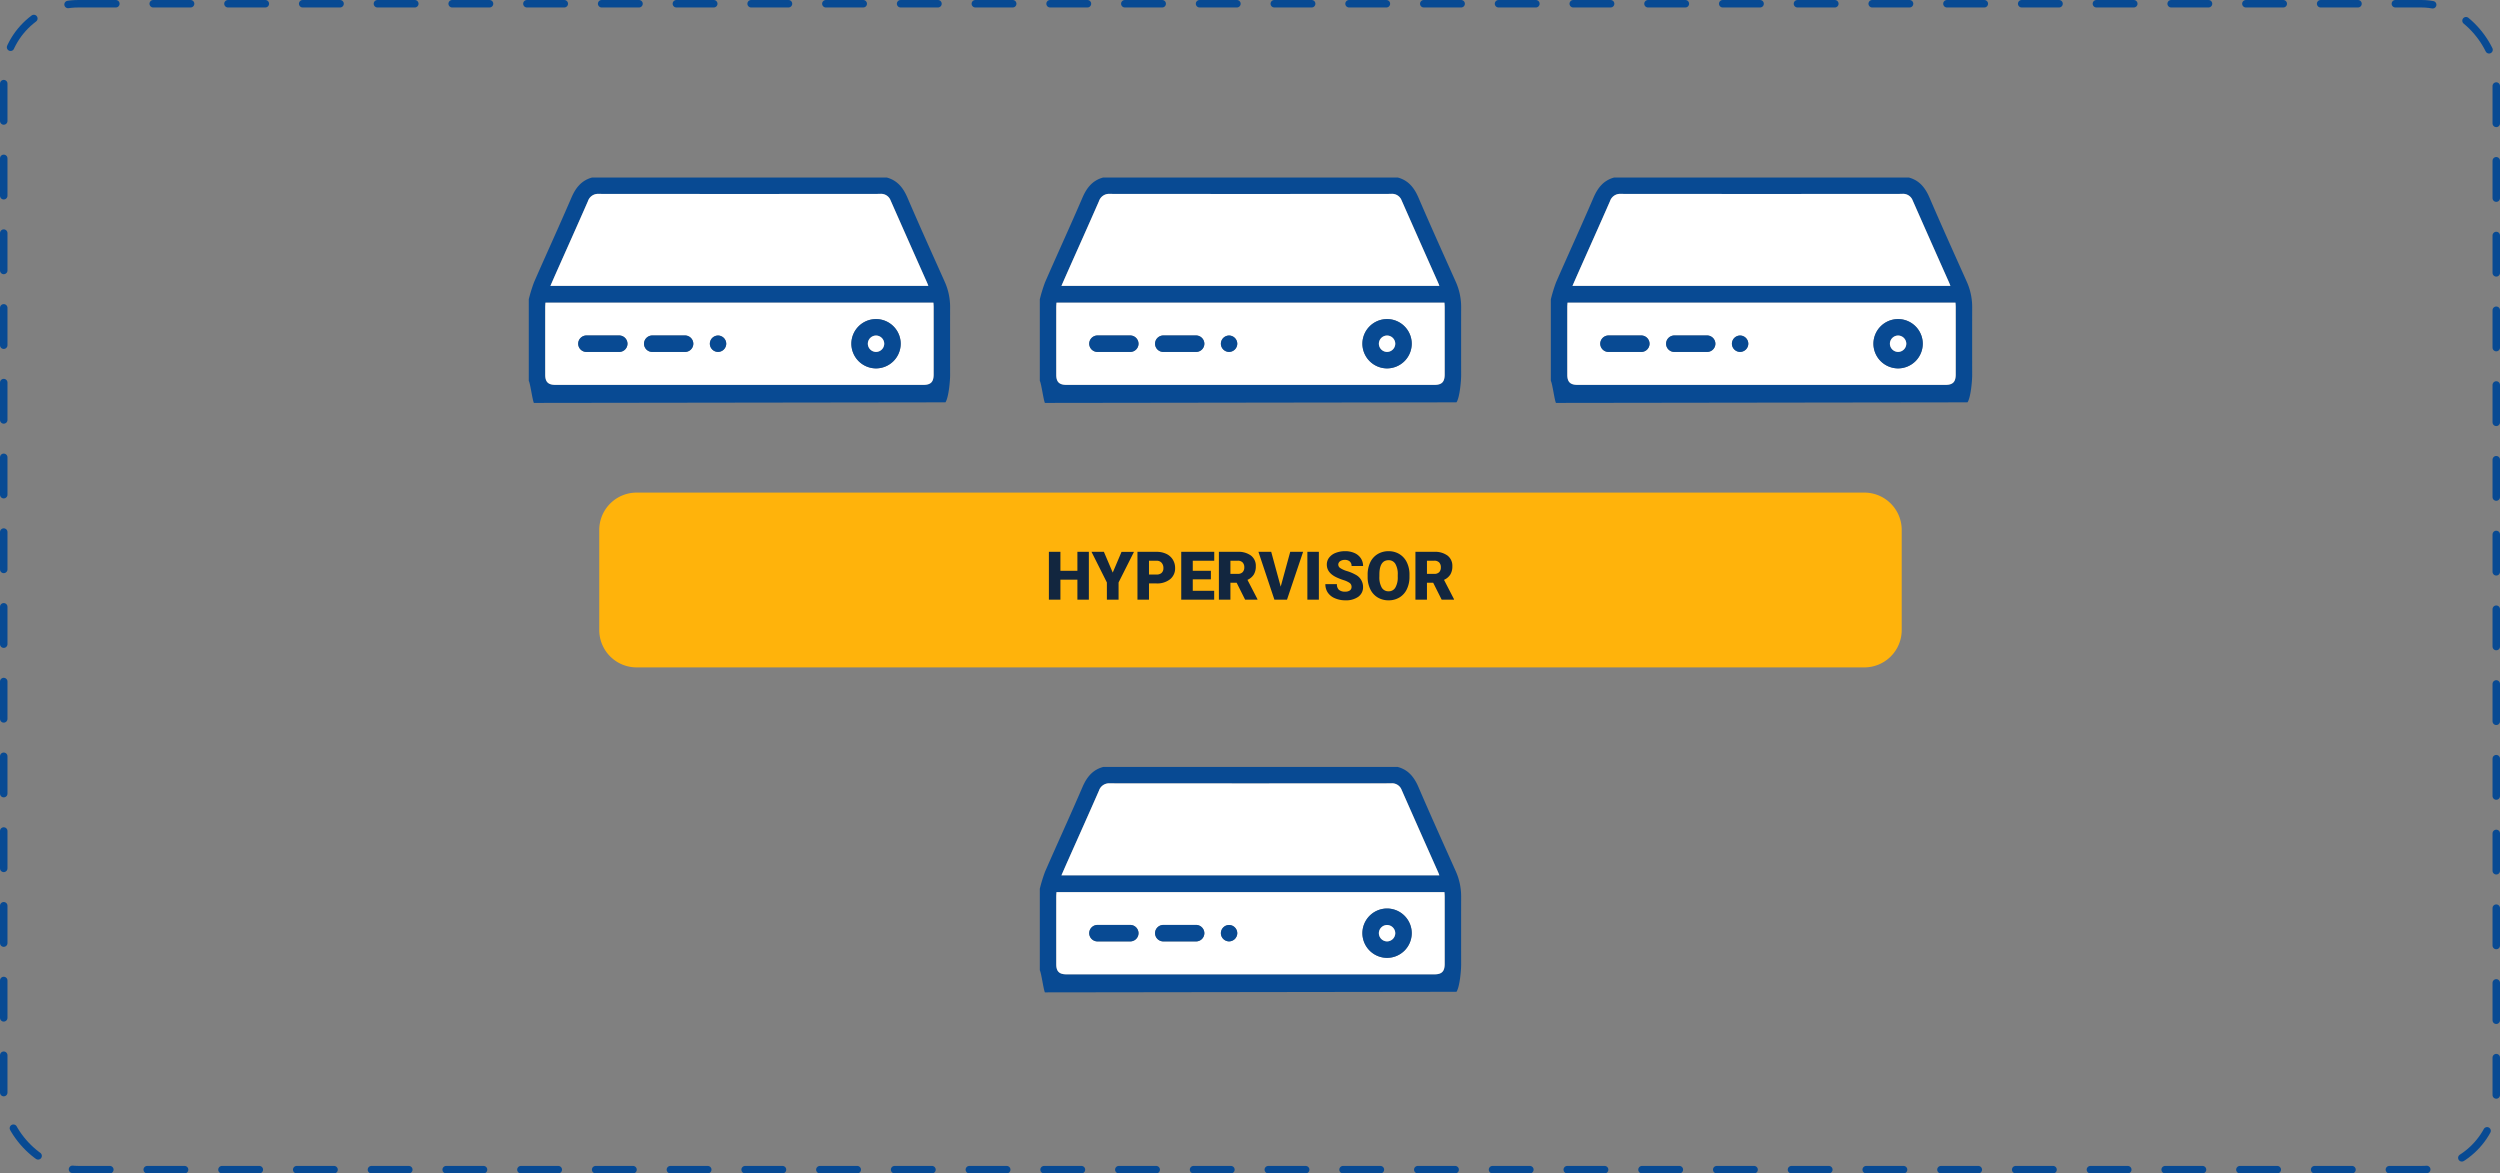 <svg xmlns="http://www.w3.org/2000/svg" width="669" height="314" viewBox="0 0 669 314">
  <rect x="0" y="0" width="669" height="314" fill="#808080" stroke="none"/>
  <g id="_4" data-name="4" transform="translate(-673.5 -2510.5)">
    <rect id="Rectangle_293682" data-name="Rectangle 293682" width="667" height="312" rx="20" transform="translate(674.5 2511.5)" fill="none" stroke="#084a93" stroke-linecap="round" stroke-linejoin="round" stroke-width="2" stroke-dasharray="10 10"/>
    <g id="Group_131790" data-name="Group 131790">
      <g id="Group_131789" data-name="Group 131789">
        <path id="Path_192420" data-name="Path 192420" d="M10,0H338.535a10,10,0,0,1,10,10V36.777a10,10,0,0,1-10,10H10a10,10,0,0,1-10-10V10A10,10,0,0,1,10,0Z" transform="translate(833.862 2642.319)" fill="#ffb30b"/>
        <path id="Path_192421" data-name="Path 192421" d="M-43.251,0h-3.067V-5.344h-4.544V0h-3.085V-12.8h3.085v5.08h4.544V-12.8h3.067Zm6.39-7.242,2.355-5.555h3.331L-35.3-4.6V0h-3.129V-4.6l-4.113-8.2h3.313Zm9.7,2.9V0h-3.085V-12.8h5.106a5.948,5.948,0,0,1,2.6.541,4.074,4.074,0,0,1,1.749,1.538,4.2,4.2,0,0,1,.62,2.263,3.7,3.7,0,0,1-1.34,2.993,5.561,5.561,0,0,1-3.678,1.121Zm0-2.382h2.021a1.906,1.906,0,0,0,1.367-.448,1.665,1.665,0,0,0,.47-1.266,2.059,2.059,0,0,0-.483-1.433,1.712,1.712,0,0,0-1.318-.545h-2.057Zm16.567,1.292h-4.852v3.059h5.73V0h-8.815V-12.8h8.833v2.382h-5.748v2.7h4.852Zm6.891.905H-5.37V0H-8.455V-12.8h5.036a5.621,5.621,0,0,1,3.56,1.01A3.421,3.421,0,0,1,1.424-8.934,4.155,4.155,0,0,1,.883-6.721,3.837,3.837,0,0,1-.809-5.3L1.863-.132V0h-3.3ZM-5.37-6.9h1.951A1.751,1.751,0,0,0-2.1-7.362a1.788,1.788,0,0,0,.444-1.291,1.809,1.809,0,0,0-.448-1.3,1.735,1.735,0,0,0-1.318-.471H-5.37ZM8.086-3.48,10.635-12.8H14.08L9.773,0H6.4L2.127-12.8H5.546ZM18.3,0H15.223V-12.8H18.3Zm8.745-3.4a1.268,1.268,0,0,0-.479-1.055,5.954,5.954,0,0,0-1.683-.782,16.147,16.147,0,0,1-1.969-.782q-2.487-1.222-2.487-3.357a3.011,3.011,0,0,1,.62-1.876A4.008,4.008,0,0,1,22.8-12.52a6.823,6.823,0,0,1,2.549-.453,5.969,5.969,0,0,1,2.474.492,3.917,3.917,0,0,1,1.7,1.4A3.661,3.661,0,0,1,30.129-9H27.053a1.547,1.547,0,0,0-.479-1.213,1.867,1.867,0,0,0-1.3-.431,2.106,2.106,0,0,0-1.305.365,1.119,1.119,0,0,0-.479.927,1.127,1.127,0,0,0,.527.892,6.65,6.65,0,0,0,1.854.826,11.36,11.36,0,0,1,2.18.918,3.663,3.663,0,0,1,2.074,3.3A3.125,3.125,0,0,1,28.863-.782a5.629,5.629,0,0,1-3.472.958,6.888,6.888,0,0,1-2.817-.558,4.247,4.247,0,0,1-1.9-1.529,3.985,3.985,0,0,1-.637-2.237h3.094a1.963,1.963,0,0,0,.532,1.516,2.513,2.513,0,0,0,1.727.488,1.985,1.985,0,0,0,1.208-.33A1.088,1.088,0,0,0,27.044-3.4Zm15.5-2.733a7.546,7.546,0,0,1-.694,3.313A5.132,5.132,0,0,1,39.88-.6a5.494,5.494,0,0,1-2.914.778,5.572,5.572,0,0,1-2.9-.751,5.123,5.123,0,0,1-1.973-2.149,7.329,7.329,0,0,1-.743-3.208v-.721a7.58,7.58,0,0,1,.69-3.318,5.119,5.119,0,0,1,1.978-2.219,5.533,5.533,0,0,1,2.931-.782,5.479,5.479,0,0,1,2.9.773A5.211,5.211,0,0,1,41.832-10a7.362,7.362,0,0,1,.716,3.274ZM39.41-6.671a5.381,5.381,0,0,0-.637-2.9,2.044,2.044,0,0,0-1.824-.989q-2.32,0-2.452,3.48l-.009.94a5.535,5.535,0,0,0,.624,2.892,2.041,2.041,0,0,0,1.854,1.011,2.016,2.016,0,0,0,1.8-.993,5.383,5.383,0,0,0,.642-2.856Zm9.483,2.145h-1.67V0H44.139V-12.8h5.036a5.621,5.621,0,0,1,3.56,1.01,3.421,3.421,0,0,1,1.283,2.853,4.155,4.155,0,0,1-.541,2.213A3.837,3.837,0,0,1,51.785-5.3L54.457-.132V0h-3.3ZM47.224-6.9h1.951A1.751,1.751,0,0,0,50.5-7.362a1.788,1.788,0,0,0,.444-1.291,1.809,1.809,0,0,0-.448-1.3,1.735,1.735,0,0,0-1.318-.471H47.224Z" transform="translate(1008.13 2670.969)" fill="#12263f"/>
        <path id="Path_190427" data-name="Path 190427" d="M-1406.374,5139.429c-.428-.987-.9-4.954-1.361-5.929v-21.8a40.775,40.775,0,0,1,1.415-4.59c3.295-7.543,6.736-15.023,9.986-22.584,1.139-2.65,2.693-4.645,5.555-5.417h78.834c2.865.772,4.419,2.771,5.557,5.424,3.22,7.5,6.591,14.945,9.926,22.4a16.434,16.434,0,0,1,1.476,6.818q-.015,9.135,0,18.269c.005,1.554-.383,5.956-1.247,7.254Zm4.426-31.318h101.136c-.125-.32-.207-.556-.308-.784q-4.9-11.048-9.8-22.1a2.725,2.725,0,0,0-2.857-1.731q-37.586.033-75.172,0a2.846,2.846,0,0,0-2.95,1.931c-2.73,6.242-5.522,12.457-8.289,18.682C-1400.764,5105.406-1401.331,5106.708-1401.948,5108.111Zm-1.322,4.5c-.024.459-.058.819-.058,1.179q-.006,9.079,0,18.16c0,1.868.8,2.651,2.709,2.651q49.254,0,98.508,0c1.941,0,2.714-.788,2.716-2.756q.006-9.025,0-18.051c0-.387-.038-.775-.059-1.183Z" transform="translate(2359.488 -2363.37)" fill="#084a93"/>
        <path id="Path_190428" data-name="Path 190428" d="M-1401.948,5108.111c.617-1.4,1.184-2.705,1.762-4,2.767-6.225,5.559-12.44,8.289-18.682a2.846,2.846,0,0,1,2.95-1.931q37.586.04,75.172,0a2.725,2.725,0,0,1,2.857,1.731q4.87,11.063,9.8,22.1c.1.228.183.464.308.784Z" transform="translate(2359.488 -2363.37)" fill="#fff"/>
        <path id="Path_190429" data-name="Path 190429" d="M-1403.27,5112.609h103.815c.021.408.058.8.059,1.183q0,9.026,0,18.051c0,1.968-.775,2.756-2.716,2.756q-49.254,0-98.508,0c-1.906,0-2.707-.783-2.709-2.651q-.01-9.08,0-18.16C-1403.328,5113.428-1403.294,5113.068-1403.27,5112.609Zm95.064,11.022a6.622,6.622,0,0,0-6.534-6.643,6.618,6.618,0,0,0-6.671,6.505,6.624,6.624,0,0,0,6.588,6.7A6.627,6.627,0,0,0-1308.206,5123.631Zm-79.714-2.242c-1.391,0-2.781-.015-4.171,0a2.227,2.227,0,0,0-2.424,2.144,2.226,2.226,0,0,0,2.431,2.249q4.17.027,8.341,0a2.223,2.223,0,0,0,2.424-2.145,2.233,2.233,0,0,0-2.431-2.249C-1385.14,5121.374-1386.53,5121.389-1387.92,5121.389Zm17.618,0c-1.391,0-2.781-.015-4.171,0a2.227,2.227,0,0,0-2.425,2.143,2.225,2.225,0,0,0,2.428,2.25q4.172.027,8.341,0a2.225,2.225,0,0,0,2.426-2.144,2.233,2.233,0,0,0-2.429-2.25C-1367.522,5121.374-1368.912,5121.389-1370.3,5121.389Zm15.408,2.205a2.22,2.22,0,0,0-2.135-2.2,2.213,2.213,0,0,0-2.252,2.188,2.219,2.219,0,0,0,2.133,2.2A2.221,2.221,0,0,0-1354.894,5123.594Z" transform="translate(2359.488 -2363.37)" fill="#fff"/>
        <path id="Path_190430" data-name="Path 190430" d="M-1308.206,5123.631a6.627,6.627,0,0,1-6.617,6.563,6.624,6.624,0,0,1-6.588-6.7,6.618,6.618,0,0,1,6.671-6.505A6.622,6.622,0,0,1-1308.206,5123.631Zm-6.562-2.234a2.22,2.22,0,0,0-2.233,2.1,2.221,2.221,0,0,0,2.151,2.29,2.221,2.221,0,0,0,2.235-2.209A2.219,2.219,0,0,0-1314.768,5121.4Z" transform="translate(2359.488 -2363.37)" fill="#084a93"/>
        <path id="Path_190431" data-name="Path 190431" d="M-1387.92,5121.389c1.39,0,2.78-.015,4.17,0a2.233,2.233,0,0,1,2.431,2.249,2.223,2.223,0,0,1-2.424,2.145q-4.172.027-8.341,0a2.226,2.226,0,0,1-2.431-2.249,2.227,2.227,0,0,1,2.424-2.144C-1390.7,5121.374-1389.311,5121.389-1387.92,5121.389Z" transform="translate(2359.488 -2363.37)" fill="#084a93"/>
        <path id="Path_190432" data-name="Path 190432" d="M-1370.3,5121.389c1.39,0,2.78-.015,4.17,0a2.233,2.233,0,0,1,2.429,2.25,2.225,2.225,0,0,1-2.426,2.144q-4.17.027-8.341,0a2.225,2.225,0,0,1-2.428-2.25,2.227,2.227,0,0,1,2.425-2.143C-1373.083,5121.374-1371.693,5121.389-1370.3,5121.389Z" transform="translate(2359.488 -2363.37)" fill="#084a93"/>
        <path id="Path_190433" data-name="Path 190433" d="M-1354.894,5123.594a2.221,2.221,0,0,1-2.254,2.19,2.219,2.219,0,0,1-2.133-2.2,2.213,2.213,0,0,1,2.252-2.188A2.22,2.22,0,0,1-1354.894,5123.594Z" transform="translate(2359.488 -2363.37)" fill="#084a93"/>
        <path id="Path_190434" data-name="Path 190434" d="M-1314.768,5121.4a2.219,2.219,0,0,1,2.153,2.179,2.221,2.221,0,0,1-2.235,2.209,2.221,2.221,0,0,1-2.151-2.29A2.22,2.22,0,0,1-1314.768,5121.4Z" transform="translate(2359.488 -2363.37)" fill="#fff"/>
        <path id="Path_190435" data-name="Path 190435" d="M-1406.374,4981.69c-.428-.988-.9-4.955-1.361-5.929v-21.8a40.813,40.813,0,0,1,1.415-4.589c3.295-7.543,6.736-15.023,9.986-22.585,1.139-2.649,2.693-4.645,5.555-5.416h78.834c2.865.772,4.419,2.77,5.557,5.423,3.22,7.5,6.591,14.945,9.926,22.4a16.44,16.44,0,0,1,1.476,6.819q-.015,9.133,0,18.269c.005,1.553-.383,5.955-1.247,7.254Zm4.426-31.319h101.136c-.125-.32-.207-.556-.308-.784q-4.9-11.047-9.8-22.1a2.723,2.723,0,0,0-2.857-1.73q-37.586.033-75.172,0a2.847,2.847,0,0,0-2.95,1.932c-2.73,6.241-5.522,12.456-8.289,18.682C-1400.764,4947.666-1401.331,4948.969-1401.948,4950.371Zm-1.322,4.5c-.024.459-.058.818-.058,1.178q-.006,9.081,0,18.161c0,1.867.8,2.651,2.709,2.651q49.254,0,98.508,0c1.941,0,2.714-.788,2.716-2.757q.006-9.026,0-18.05c0-.388-.038-.775-.059-1.183Z" transform="translate(2359.488 -2363.37)" fill="#084a93"/>
        <path id="Path_190436" data-name="Path 190436" d="M-1401.948,4950.371c.617-1.4,1.184-2.705,1.762-4,2.767-6.226,5.559-12.441,8.289-18.682a2.847,2.847,0,0,1,2.95-1.932q37.586.042,75.172,0a2.723,2.723,0,0,1,2.857,1.73q4.87,11.063,9.8,22.1c.1.228.183.464.308.784Z" transform="translate(2359.488 -2363.37)" fill="#fff"/>
        <path id="Path_190437" data-name="Path 190437" d="M-1403.27,4954.87h103.815c.021.408.058.795.059,1.183q0,9.025,0,18.05c0,1.969-.775,2.757-2.716,2.757q-49.254,0-98.508,0c-1.906,0-2.707-.784-2.709-2.651q-.01-9.081,0-18.161C-1403.328,4955.688-1403.294,4955.329-1403.27,4954.87Zm95.064,11.021a6.621,6.621,0,0,0-6.534-6.643,6.618,6.618,0,0,0-6.671,6.5,6.623,6.623,0,0,0,6.588,6.7A6.628,6.628,0,0,0-1308.206,4965.891Zm-79.714-2.241c-1.391,0-2.781-.015-4.171,0a2.228,2.228,0,0,0-2.424,2.145,2.225,2.225,0,0,0,2.431,2.248q4.17.029,8.341,0a2.222,2.222,0,0,0,2.424-2.145,2.232,2.232,0,0,0-2.431-2.248C-1385.14,4963.635-1386.53,4963.65-1387.92,4963.65Zm17.618,0c-1.391,0-2.781-.015-4.171,0a2.227,2.227,0,0,0-2.425,2.143,2.224,2.224,0,0,0,2.428,2.25q4.172.029,8.341,0a2.224,2.224,0,0,0,2.426-2.143,2.232,2.232,0,0,0-2.429-2.25C-1367.522,4963.635-1368.912,4963.65-1370.3,4963.65Zm15.408,2.205a2.221,2.221,0,0,0-2.135-2.2,2.213,2.213,0,0,0-2.252,2.188,2.22,2.22,0,0,0,2.133,2.2A2.221,2.221,0,0,0-1354.894,4965.855Z" transform="translate(2359.488 -2363.37)" fill="#fff"/>
        <path id="Path_190438" data-name="Path 190438" d="M-1308.206,4965.891a6.628,6.628,0,0,1-6.617,6.563,6.623,6.623,0,0,1-6.588-6.7,6.618,6.618,0,0,1,6.671-6.5A6.621,6.621,0,0,1-1308.206,4965.891Zm-6.562-2.234a2.22,2.22,0,0,0-2.233,2.1,2.22,2.22,0,0,0,2.151,2.29,2.22,2.22,0,0,0,2.235-2.209A2.22,2.22,0,0,0-1314.768,4963.657Z" transform="translate(2359.488 -2363.37)" fill="#084a93"/>
        <path id="Path_190439" data-name="Path 190439" d="M-1387.92,4963.65c1.39,0,2.78-.015,4.17,0a2.232,2.232,0,0,1,2.431,2.248,2.222,2.222,0,0,1-2.424,2.145q-4.172.027-8.341,0a2.225,2.225,0,0,1-2.431-2.248,2.228,2.228,0,0,1,2.424-2.145C-1390.7,4963.635-1389.311,4963.65-1387.92,4963.65Z" transform="translate(2359.488 -2363.37)" fill="#084a93"/>
        <path id="Path_190440" data-name="Path 190440" d="M-1370.3,4963.65c1.39,0,2.78-.015,4.17,0a2.232,2.232,0,0,1,2.429,2.25,2.224,2.224,0,0,1-2.426,2.143q-4.17.027-8.341,0a2.224,2.224,0,0,1-2.428-2.25,2.227,2.227,0,0,1,2.425-2.143C-1373.083,4963.635-1371.693,4963.65-1370.3,4963.65Z" transform="translate(2359.488 -2363.37)" fill="#084a93"/>
        <path id="Path_190441" data-name="Path 190441" d="M-1354.894,4965.855a2.221,2.221,0,0,1-2.254,2.19,2.22,2.22,0,0,1-2.133-2.2,2.213,2.213,0,0,1,2.252-2.188A2.221,2.221,0,0,1-1354.894,4965.855Z" transform="translate(2359.488 -2363.37)" fill="#084a93"/>
        <path id="Path_190442" data-name="Path 190442" d="M-1314.768,4963.657a2.22,2.22,0,0,1,2.153,2.179,2.22,2.22,0,0,1-2.235,2.209,2.22,2.22,0,0,1-2.151-2.29A2.22,2.22,0,0,1-1314.768,4963.657Z" transform="translate(2359.488 -2363.37)" fill="#fff"/>
        <path id="Path_190443" data-name="Path 190443" d="M-1269.622,4981.69c-.427-.988-.9-4.955-1.361-5.929v-21.8a41.045,41.045,0,0,1,1.416-4.589c3.3-7.543,6.735-15.023,9.986-22.585,1.139-2.649,2.692-4.645,5.554-5.416h78.834c2.866.772,4.419,2.77,5.557,5.423,3.22,7.5,6.592,14.945,9.927,22.4a16.422,16.422,0,0,1,1.475,6.819q-.015,9.133,0,18.269c0,1.553-.383,5.955-1.247,7.254Zm4.427-31.319h101.136c-.126-.32-.207-.556-.308-.784q-4.9-11.047-9.8-22.1a2.725,2.725,0,0,0-2.857-1.73q-37.587.033-75.173,0a2.847,2.847,0,0,0-2.949,1.932c-2.73,6.241-5.522,12.456-8.29,18.682C-1264.011,4947.666-1264.579,4948.969-1265.195,4950.371Zm-1.323,4.5c-.023.459-.058.818-.058,1.178q0,9.081,0,18.161c0,1.867.8,2.651,2.709,2.651q49.254,0,98.508,0c1.942,0,2.715-.788,2.716-2.757q.008-9.026,0-18.05c0-.388-.038-.775-.059-1.183Z" transform="translate(2359.488 -2363.37)" fill="#084a93"/>
        <path id="Path_190444" data-name="Path 190444" d="M-1265.195,4950.371c.616-1.4,1.184-2.705,1.761-4,2.768-6.226,5.56-12.441,8.29-18.682a2.847,2.847,0,0,1,2.949-1.932q37.587.042,75.173,0a2.725,2.725,0,0,1,2.857,1.73q4.871,11.063,9.8,22.1c.1.228.182.464.308.784Z" transform="translate(2359.488 -2363.37)" fill="#fff"/>
        <path id="Path_190445" data-name="Path 190445" d="M-1266.518,4954.87H-1162.7c.021.408.059.795.059,1.183q.006,9.025,0,18.05c0,1.969-.774,2.757-2.716,2.757q-49.254,0-98.508,0c-1.905,0-2.707-.784-2.709-2.651q-.009-9.081,0-18.161C-1266.576,4955.688-1266.541,4955.329-1266.518,4954.87Zm95.065,11.021a6.622,6.622,0,0,0-6.535-6.643,6.617,6.617,0,0,0-6.67,6.5,6.623,6.623,0,0,0,6.588,6.7A6.628,6.628,0,0,0-1171.453,4965.891Zm-79.715-2.241c-1.39,0-2.781-.015-4.17,0a2.228,2.228,0,0,0-2.424,2.145,2.224,2.224,0,0,0,2.43,2.248q4.17.029,8.341,0a2.222,2.222,0,0,0,2.424-2.145,2.232,2.232,0,0,0-2.431-2.248C-1248.387,4963.635-1249.778,4963.65-1251.168,4963.65Zm17.618,0c-1.39,0-2.78-.015-4.17,0a2.228,2.228,0,0,0-2.426,2.143,2.225,2.225,0,0,0,2.429,2.25q4.17.029,8.341,0a2.225,2.225,0,0,0,2.426-2.143,2.232,2.232,0,0,0-2.429-2.25C-1230.769,4963.635-1232.16,4963.65-1233.55,4963.65Zm15.408,2.205a2.22,2.22,0,0,0-2.135-2.2,2.214,2.214,0,0,0-2.252,2.188,2.22,2.22,0,0,0,2.134,2.2A2.22,2.22,0,0,0-1218.142,4965.855Z" transform="translate(2359.488 -2363.37)" fill="#fff"/>
        <path id="Path_190446" data-name="Path 190446" d="M-1171.453,4965.891a6.628,6.628,0,0,1-6.617,6.563,6.623,6.623,0,0,1-6.588-6.7,6.617,6.617,0,0,1,6.67-6.5A6.622,6.622,0,0,1-1171.453,4965.891Zm-6.562-2.234a2.221,2.221,0,0,0-2.234,2.1,2.22,2.22,0,0,0,2.152,2.29,2.221,2.221,0,0,0,2.235-2.209A2.22,2.22,0,0,0-1178.015,4963.657Z" transform="translate(2359.488 -2363.37)" fill="#084a93"/>
        <path id="Path_190447" data-name="Path 190447" d="M-1251.168,4963.65c1.39,0,2.781-.015,4.17,0a2.232,2.232,0,0,1,2.431,2.248,2.222,2.222,0,0,1-2.424,2.145q-4.17.027-8.341,0a2.224,2.224,0,0,1-2.43-2.248,2.228,2.228,0,0,1,2.424-2.145C-1253.949,4963.635-1252.558,4963.65-1251.168,4963.65Z" transform="translate(2359.488 -2363.37)" fill="#084a93"/>
        <path id="Path_190448" data-name="Path 190448" d="M-1233.55,4963.65c1.39,0,2.781-.015,4.171,0a2.232,2.232,0,0,1,2.429,2.25,2.225,2.225,0,0,1-2.426,2.143q-4.17.027-8.341,0a2.225,2.225,0,0,1-2.429-2.25,2.228,2.228,0,0,1,2.426-2.143C-1236.33,4963.635-1234.94,4963.65-1233.55,4963.65Z" transform="translate(2359.488 -2363.37)" fill="#084a93"/>
        <path id="Path_190449" data-name="Path 190449" d="M-1218.142,4965.855a2.22,2.22,0,0,1-2.253,2.19,2.22,2.22,0,0,1-2.134-2.2,2.214,2.214,0,0,1,2.252-2.188A2.22,2.22,0,0,1-1218.142,4965.855Z" transform="translate(2359.488 -2363.37)" fill="#084a93"/>
        <path id="Path_190450" data-name="Path 190450" d="M-1178.015,4963.657a2.22,2.22,0,0,1,2.153,2.179,2.221,2.221,0,0,1-2.235,2.209,2.22,2.22,0,0,1-2.152-2.29A2.221,2.221,0,0,1-1178.015,4963.657Z" transform="translate(2359.488 -2363.37)" fill="#fff"/>
        <path id="Path_190451" data-name="Path 190451" d="M-1543.127,4981.69c-.427-.988-.9-4.955-1.361-5.929v-21.8a41.045,41.045,0,0,1,1.416-4.589c3.3-7.543,6.735-15.023,9.986-22.585,1.139-2.649,2.692-4.645,5.554-5.416h78.834c2.866.772,4.419,2.77,5.558,5.423,3.219,7.5,6.591,14.945,9.926,22.4a16.422,16.422,0,0,1,1.475,6.819q-.014,9.133,0,18.269c0,1.553-.383,5.955-1.247,7.254Zm4.427-31.319h101.136c-.125-.32-.207-.556-.308-.784q-4.9-11.047-9.8-22.1a2.725,2.725,0,0,0-2.857-1.73q-37.587.033-75.172,0a2.847,2.847,0,0,0-2.95,1.932c-2.73,6.241-5.522,12.456-8.29,18.682C-1537.516,4947.666-1538.084,4948.969-1538.7,4950.371Zm-1.323,4.5c-.023.459-.058.818-.058,1.178q0,9.081,0,18.161c0,1.867.8,2.651,2.709,2.651q49.254,0,98.508,0c1.942,0,2.715-.788,2.716-2.757q.008-9.026,0-18.05c0-.388-.037-.775-.059-1.183Z" transform="translate(2359.488 -2363.37)" fill="#084a93"/>
        <path id="Path_190452" data-name="Path 190452" d="M-1538.7,4950.371c.616-1.4,1.184-2.705,1.761-4,2.768-6.226,5.56-12.441,8.29-18.682a2.847,2.847,0,0,1,2.95-1.932q37.586.042,75.172,0a2.725,2.725,0,0,1,2.857,1.73q4.871,11.063,9.8,22.1c.1.228.183.464.308.784Z" transform="translate(2359.488 -2363.37)" fill="#fff"/>
        <path id="Path_190453" data-name="Path 190453" d="M-1540.023,4954.87h103.815c.022.408.059.795.059,1.183q.006,9.025,0,18.05c0,1.969-.774,2.757-2.716,2.757q-49.254,0-98.508,0c-1.905,0-2.707-.784-2.709-2.651q-.009-9.081,0-18.161C-1540.081,4955.688-1540.046,4955.329-1540.023,4954.87Zm95.065,11.021a6.622,6.622,0,0,0-6.535-6.643,6.617,6.617,0,0,0-6.67,6.5,6.623,6.623,0,0,0,6.588,6.7A6.628,6.628,0,0,0-1444.958,4965.891Zm-79.715-2.241c-1.39,0-2.78-.015-4.17,0a2.228,2.228,0,0,0-2.424,2.145,2.224,2.224,0,0,0,2.43,2.248q4.17.029,8.341,0a2.222,2.222,0,0,0,2.424-2.145,2.232,2.232,0,0,0-2.43-2.248C-1521.892,4963.635-1523.283,4963.65-1524.673,4963.65Zm17.618,0c-1.39,0-2.78-.015-4.17,0a2.227,2.227,0,0,0-2.425,2.143,2.223,2.223,0,0,0,2.428,2.25q4.17.029,8.341,0a2.225,2.225,0,0,0,2.426-2.143,2.232,2.232,0,0,0-2.429-2.25C-1504.274,4963.635-1505.665,4963.65-1507.055,4963.65Zm15.408,2.205a2.22,2.22,0,0,0-2.135-2.2,2.214,2.214,0,0,0-2.252,2.188,2.22,2.22,0,0,0,2.134,2.2A2.22,2.22,0,0,0-1491.647,4965.855Z" transform="translate(2359.488 -2363.37)" fill="#fff"/>
        <path id="Path_190454" data-name="Path 190454" d="M-1444.958,4965.891a6.628,6.628,0,0,1-6.617,6.563,6.623,6.623,0,0,1-6.588-6.7,6.617,6.617,0,0,1,6.67-6.5A6.622,6.622,0,0,1-1444.958,4965.891Zm-6.562-2.234a2.221,2.221,0,0,0-2.234,2.1,2.22,2.22,0,0,0,2.152,2.29,2.221,2.221,0,0,0,2.235-2.209A2.22,2.22,0,0,0-1451.52,4963.657Z" transform="translate(2359.488 -2363.37)" fill="#084a93"/>
        <path id="Path_190455" data-name="Path 190455" d="M-1524.673,4963.65c1.39,0,2.781-.015,4.171,0a2.232,2.232,0,0,1,2.43,2.248,2.222,2.222,0,0,1-2.424,2.145q-4.17.027-8.341,0a2.224,2.224,0,0,1-2.43-2.248,2.228,2.228,0,0,1,2.424-2.145C-1527.453,4963.635-1526.063,4963.65-1524.673,4963.65Z" transform="translate(2359.488 -2363.37)" fill="#084a93"/>
        <path id="Path_190456" data-name="Path 190456" d="M-1507.055,4963.65c1.39,0,2.781-.015,4.171,0a2.232,2.232,0,0,1,2.429,2.25,2.225,2.225,0,0,1-2.426,2.143q-4.17.027-8.341,0a2.223,2.223,0,0,1-2.428-2.25,2.227,2.227,0,0,1,2.425-2.143C-1509.835,4963.635-1508.445,4963.65-1507.055,4963.65Z" transform="translate(2359.488 -2363.37)" fill="#084a93"/>
        <path id="Path_190457" data-name="Path 190457" d="M-1491.647,4965.855a2.22,2.22,0,0,1-2.253,2.19,2.22,2.22,0,0,1-2.134-2.2,2.214,2.214,0,0,1,2.252-2.188A2.22,2.22,0,0,1-1491.647,4965.855Z" transform="translate(2359.488 -2363.37)" fill="#084a93"/>
        <path id="Path_190458" data-name="Path 190458" d="M-1451.52,4963.657a2.22,2.22,0,0,1,2.153,2.179,2.221,2.221,0,0,1-2.235,2.209,2.22,2.22,0,0,1-2.152-2.29A2.221,2.221,0,0,1-1451.52,4963.657Z" transform="translate(2359.488 -2363.37)" fill="#fff"/>
      </g>
    </g>
  </g>
</svg>

